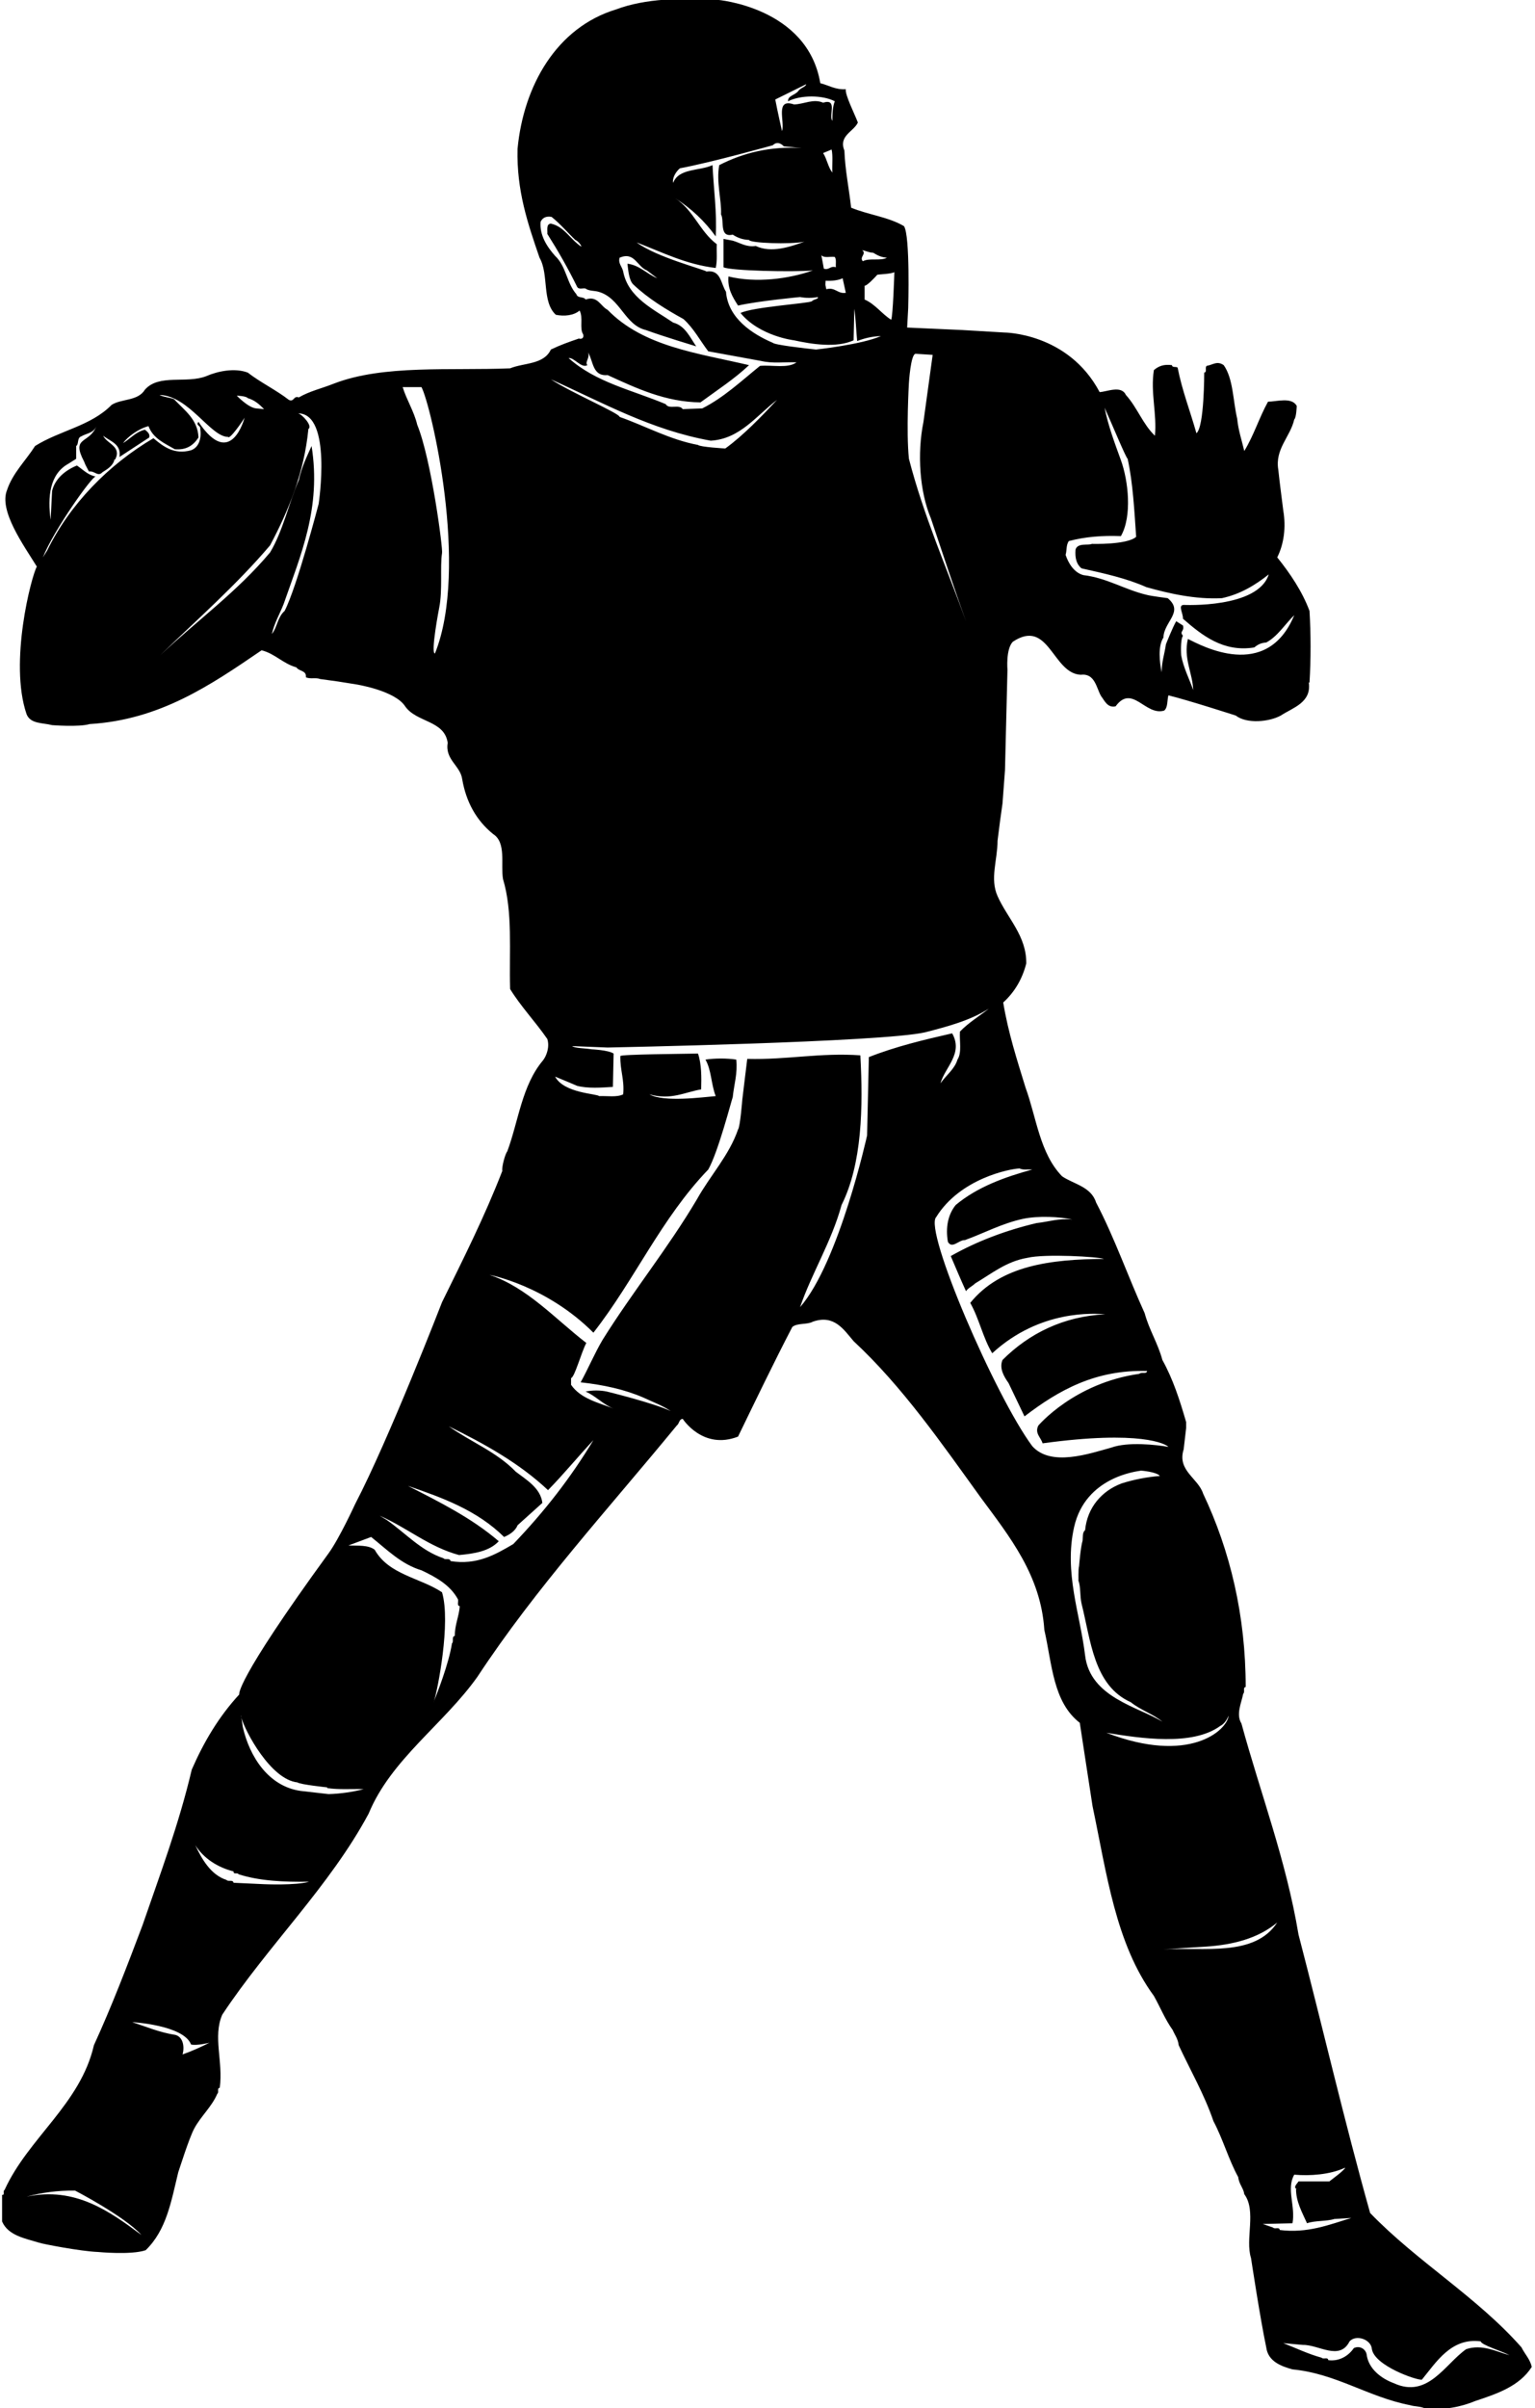 <?xml version="1.0" encoding="UTF-8"?>
<svg xmlns="http://www.w3.org/2000/svg" xmlns:xlink="http://www.w3.org/1999/xlink" width="433pt" height="679pt" viewBox="0 0 433 679" version="1.1">
<g id="surface1">
<path style=" stroke:none;fill-rule:nonzero;fill:rgb(0%,0%,0%);fill-opacity:1;" d="M 429.191 661.855 C 416.691 647.656 399.691 637.656 386.492 623.957 C 379.191 597.957 373.09 571.555 366.289 545.453 C 362.789 524.453 355.59 505.754 350.191 485.953 C 348.59 483.355 350.191 480.152 350.691 477.555 C 351.289 477.055 350.492 475.754 351.391 475.652 C 351.391 455.555 346.992 437.152 339.391 421.152 C 337.992 416.754 331.992 414.652 333.891 408.652 L 334.59 402.652 L 334.59 400.953 C 332.789 394.754 330.891 388.855 327.891 383.453 C 326.59 378.652 324.191 375.055 322.891 370.254 C 318.191 359.953 314.391 348.953 309.191 339.055 C 307.789 334.555 302.789 333.855 299.59 331.656 C 293.289 325.156 292.391 315.156 289.289 306.656 C 286.891 298.855 284.391 291.156 282.992 282.656 C 286.289 279.656 288.391 275.953 289.492 271.656 C 289.59 263.855 284.191 258.953 281.391 252.656 C 279.191 247.754 281.391 242.453 281.391 237.055 L 282.09 231.555 L 282.789 226.555 L 283.492 217.156 L 284.191 188.855 C 284.191 188.855 283.691 183.055 285.691 180.953 C 295.891 174.156 296.891 189.953 304.891 190.254 C 308.891 189.754 309.289 194.055 310.59 196.254 C 311.59 197.555 312.391 199.656 314.691 199.156 C 319.391 192.754 323.09 201.953 328.391 200.355 C 329.492 199.453 329.191 197.453 329.59 196.055 C 335.289 197.453 348.59 201.754 348.59 201.754 C 351.691 204.156 357.992 203.555 361.289 201.754 C 364.59 199.555 369.992 198.156 369.191 192.453 L 369.391 192.453 C 369.789 185.855 369.789 178.855 369.391 172.254 C 367.391 166.855 363.992 161.754 360.289 157.156 C 362.191 153.355 362.789 148.656 361.992 143.953 C 361.492 139.953 360.992 136.254 360.59 132.453 C 359.59 126.555 363.992 123.156 365.09 118.254 C 365.691 117.754 365.789 114.453 365.789 114.453 C 364.391 111.855 360.09 113.254 357.691 113.254 C 355.191 117.754 353.691 122.754 350.992 127.156 C 350.289 124.156 349.289 121.254 348.992 118.055 C 347.789 112.953 347.891 106.754 345.191 102.953 C 343.289 101.656 342.191 102.855 340.391 103.156 C 339.789 103.656 340.59 104.953 339.691 105.055 C 339.691 105.055 339.727 120.422 337.492 122.156 C 335.691 115.754 333.492 110.254 332.191 103.656 C 331.691 103.254 330.691 103.754 330.59 102.953 C 328.391 102.656 326.891 103.156 325.492 104.355 C 324.492 110.656 326.391 116.754 325.789 122.855 C 322.391 119.656 320.789 114.855 317.59 111.355 C 316.289 108.555 312.289 110.453 310.191 110.555 C 301.312 93.777 283.289 93.754 283.289 93.754 L 271.492 93.055 L 255.891 92.355 L 256.191 86.855 C 256.191 86.855 256.789 66.355 254.992 63.754 C 250.59 61.156 244.891 60.555 240.09 58.555 C 239.492 53.156 238.391 47.953 238.191 42.453 C 236.492 38.254 240.789 37.156 241.992 34.555 C 241.191 32.355 238.289 26.656 238.59 25.156 C 235.691 25.355 233.789 24.055 231.391 23.453 C 227.809 2.016 202.391 -0.047 202.391 -0.047 C 192.391 -0.645 181.992 -0.445 173.789 2.656 C 156.992 7.754 147.691 24.156 145.992 41.953 C 145.691 53.754 148.891 63.055 152.191 72.656 C 154.891 77.355 152.789 85.055 156.789 88.754 C 159.191 89.254 161.891 88.953 163.492 87.555 C 164.59 89.555 163.391 92.555 164.492 94.254 C 164.789 95.156 164.191 95.754 163.289 95.453 C 160.391 96.453 158.09 97.254 155.391 98.555 C 153.391 102.855 147.789 102.254 143.891 103.855 C 127.09 104.555 108.191 102.754 94.191 108.156 C 90.691 109.555 87.391 110.254 84.289 112.055 C 82.789 111.453 82.992 113.453 81.492 112.754 C 77.891 109.953 73.492 107.855 69.891 105.055 C 66.191 103.656 61.391 104.656 58.191 106.055 C 52.59 108.254 44.891 105.355 40.891 109.855 C 38.891 113.156 34.289 112.355 31.492 114.156 C 25.59 120.156 16.891 121.355 9.891 125.754 C 7.293 129.855 3.59 133.355 1.992 138.156 C -0.395 143.98 6.691 153.754 10.391 159.754 C 8.891 162.355 2.488 186.738 7.492 201.355 C 8.59 204.156 11.992 203.754 14.691 204.453 C 14.691 204.453 22.289 205.055 25.289 204.156 C 45.09 202.953 59.289 193.254 73.789 183.355 C 77.492 184.254 79.891 187.156 83.59 188.156 C 84.391 189.355 86.492 188.953 86.289 190.953 C 87.492 191.555 89.09 190.953 90.289 191.453 L 95.391 192.156 L 100.391 192.953 C 100.391 192.953 111.391 194.656 114.289 199.156 C 117.492 203.754 125.391 203.055 126.289 209.453 C 125.492 214.254 129.891 215.855 130.391 219.754 C 131.492 226.055 134.289 231.254 139.09 235.156 C 142.891 237.555 141.191 243.754 141.891 247.855 C 144.691 257.156 143.59 268.055 143.891 278.855 C 146.891 283.754 151.09 288.156 154.391 292.953 C 155.09 295.156 154.191 297.656 153.191 298.953 C 147.191 306.055 146.289 316.055 143.09 324.656 C 142.59 325.156 141.492 328.855 141.691 330.156 C 136.691 343.055 130.691 354.953 124.691 367.152 C 124.691 367.152 109.691 405.855 100.191 424.055 C 100.191 424.055 95.711 433.809 92.691 437.953 C 65.906 474.754 67.492 477.754 67.492 477.754 C 61.691 484.055 57.492 491.152 54.09 498.953 C 50.492 514.254 45.191 528.355 40.191 542.855 C 35.891 554.254 31.492 565.754 26.492 576.652 C 22.691 593.254 7.992 602.754 1.293 617.457 C 0.691 617.754 1.492 618.957 0.59 618.855 L 0.59 626.355 C 2.293 630.355 7.191 631.156 11.09 632.355 C 11.891 632.656 22.59 634.754 27.691 634.957 C 27.691 634.957 36.992 635.855 41.09 634.457 C 46.992 628.754 48.289 620.656 50.289 612.457 C 50.59 611.656 53.289 602.957 54.789 600.156 C 56.59 596.754 59.789 593.957 61.289 590.355 C 61.891 589.957 61.09 588.754 61.992 588.656 C 62.992 581.254 59.992 574.254 62.691 568.055 C 75.59 548.555 92.992 531.855 103.992 511.355 C 110.289 496.055 125.191 486.152 134.691 472.754 C 151.191 447.652 171.691 425.355 190.891 401.953 C 191.691 401.355 191.492 400.152 192.59 400.055 C 192.59 400.055 198.262 408.934 208.191 405.055 C 213.191 394.754 218.191 384.355 223.492 374.152 C 224.891 372.953 227.691 373.555 229.289 372.652 C 235.289 370.555 237.992 374.855 240.789 378.152 C 254.492 390.855 265.691 407.055 276.59 422.152 C 284.789 433.254 293.59 444.152 294.59 459.555 C 296.789 469.152 296.992 479.855 304.59 485.754 C 305.789 493.754 306.992 501.355 308.191 509.254 C 312.191 528.254 314.691 548.055 325.492 562.754 C 327.289 565.953 328.691 569.453 330.789 572.355 C 331.391 573.754 332.289 574.855 332.492 576.652 C 335.789 583.754 339.691 590.457 342.289 598.055 C 344.992 603.156 346.59 608.957 349.289 613.855 C 349.492 615.855 350.789 616.957 350.992 618.656 C 354.492 623.355 351.191 631.355 352.891 636.656 C 352.891 636.656 355.492 653.855 357.191 661.855 C 357.691 665.754 361.289 667.156 364.59 668.055 C 376.992 669.254 385.891 675.855 397.789 678.156 C 398.992 678.555 400.992 678.453 402.09 679.156 C 407.492 679.555 412.09 678.656 416.191 676.957 C 422.191 674.957 428.59 672.855 432.09 667.355 C 431.59 665.156 430.191 663.855 429.191 661.855 Z M 301.492 152.555 C 306.09 151.355 310.789 150.953 316.191 151.156 C 319.391 145.555 318.289 135.555 316.191 129.754 C 314.492 125.055 312.59 120.055 311.59 114.953 C 313.59 119.355 317.59 129.055 318.09 129.355 C 319.59 136.156 319.992 144.156 320.492 151.355 C 317.992 153.656 307.992 153.355 307.992 153.355 C 306.992 153.855 303.992 152.953 303.391 154.953 C 303.191 157.355 303.691 159.156 305.09 160.254 C 311.391 161.656 317.789 163.055 323.391 165.555 C 329.789 167.355 337.289 169.055 344.691 168.656 C 349.789 167.555 353.992 165.055 357.891 161.953 C 354.879 171.605 333.891 170.555 333.891 170.555 C 332.191 170.656 333.789 172.953 333.691 174.453 C 339.09 179.156 345.09 183.953 353.789 182.555 C 354.789 181.754 355.691 181.254 357.191 181.156 C 360.391 179.453 362.59 175.855 365.09 173.453 C 357.281 192.266 338.789 181.953 335.09 180.156 C 333.789 185.656 336.391 189.656 336.59 194.555 C 335.492 191.453 333.789 188.156 333.191 184.754 C 333.191 184.754 332.891 180.453 333.691 179.254 C 332.59 177.953 334.191 178.055 333.691 176.355 L 331.789 175.156 C 330.789 176.855 328.891 181.656 328.891 181.656 C 328.492 184.453 327.691 186.555 327.691 189.555 C 327.09 186.754 326.59 182.156 328.191 179.754 C 328.289 175.254 334.09 172.555 329.391 168.656 C 329.391 168.656 324.691 168.055 323.59 167.754 C 317.191 166.254 312.289 162.953 305.59 162.156 C 302.992 161.453 301.391 158.855 300.59 156.453 C 300.992 155.055 300.691 153.754 301.492 152.555 Z M 69.891 112.254 C 71.891 112.855 73.09 113.953 74.492 115.355 L 72.289 115.156 C 69.992 114.953 66.789 111.555 66.789 111.555 C 66.789 111.555 69.492 111.656 69.891 112.254 Z M 13.289 155.254 L 12.09 157.156 C 15.289 149.254 25.992 134.254 26.992 134.355 C 24.789 133.953 23.492 132.453 21.691 131.254 C 18.492 132.555 15.492 134.953 14.691 138.453 L 14.289 146.555 C 13.391 140.156 13.992 133.656 19.289 130.754 L 21.492 129.355 L 21.492 125.754 C 22.289 125.254 21.691 123.453 22.891 123.055 C 24.391 122.156 26.391 122.156 27.191 120.156 C 25.203 125.285 19.93 122.941 23.738 130.168 C 24.094 131.16 24.293 131.398 25.09 132.953 C 26.691 132.656 27.59 134.555 28.891 133.156 C 30.289 132.254 31.891 131.355 32.289 129.555 L 32.492 129.555 C 34.391 125.855 30.191 125.156 29.09 122.855 C 31.09 124.453 34.289 125.156 33.691 128.855 L 42.09 123.355 C 42.391 122.355 41.59 121.754 40.891 121.156 C 38.289 121.754 36.691 123.754 34.691 124.953 C 35.992 123.156 39.09 120.855 41.891 120.156 C 43.191 123.656 46.391 124.953 49.289 126.656 C 52.492 126.953 54.492 125.656 55.992 123.355 C 55.789 118.254 52.09 115.754 49.09 112.555 C 47.891 112.055 46.09 111.953 44.992 111.355 C 53.289 111.555 59.371 123.188 64.344 123.188 C 64.746 124.09 68.59 118.555 68.992 117.754 C 68.992 117.754 65.184 132.691 55.992 118.953 C 55.09 119.953 56.691 119.953 56.492 120.953 C 56.891 123.656 56.09 126.156 53.891 126.953 C 49.191 128.254 46.09 125.953 43.289 123.555 C 30.691 130.953 19.691 142.156 13.289 155.254 Z M 89.891 142.055 C 89.891 142.055 83.789 165.453 80.289 172.254 C 78.289 173.953 78.191 176.953 76.691 178.754 C 77.391 175.656 78.891 173.156 79.992 170.355 C 84.789 156.555 90.691 143.254 87.891 125.754 C 86.492 128.855 85.09 131.754 84.289 135.355 C 81.492 141.855 79.789 149.754 76.191 155.754 C 66.891 166.855 55.492 175.055 45.191 184.754 C 55.09 175.156 66.789 164.855 76.191 153.754 C 81.391 143.953 85.789 133.355 86.992 120.953 C 88.289 120.156 85.191 116.754 84.09 116.555 C 93.77 116.555 89.891 142.055 89.891 142.055 Z M 122.691 184.254 C 121.395 184.254 123.891 171.355 123.891 171.355 C 124.891 166.453 124.09 159.754 124.691 155.953 C 124.992 154.953 121.691 129.555 117.691 119.754 C 116.789 115.953 114.691 112.754 113.59 109.156 L 118.891 109.156 C 121.492 113.855 132.441 160.074 122.691 184.254 Z M 256.391 107.953 C 256.391 107.953 256.891 99.754 258.289 99.754 L 263.09 100.055 L 260.492 118.953 C 258.691 127.855 259.391 138.555 262.59 146.156 C 265.789 155.656 269.09 165.754 272.492 175.156 C 266.992 159.953 260.59 145.555 256.391 129.355 C 255.59 121.656 256.391 107.953 256.391 107.953 Z M 243.191 70.555 C 244.09 70.656 245.191 71.254 246.289 71.254 C 247.492 71.953 248.492 72.555 250.191 72.656 C 248.391 73.656 245.191 72.656 243.391 73.656 C 242.289 72.453 244.59 71.555 243.191 70.555 Z M 252.289 76.754 C 252.289 76.754 251.891 89.156 251.391 90.156 C 248.789 88.555 246.891 85.754 243.891 84.453 L 243.891 80.555 C 244.492 80.656 246.59 78.453 247.492 77.453 C 247.891 77.355 251.289 77.254 252.289 76.754 Z M 237.691 78.453 L 238.59 82.555 C 236.289 82.953 235.59 80.855 233.09 81.555 C 232.789 79.953 232.789 80.855 232.891 79.156 C 234.59 79.254 236.492 79.055 237.691 78.453 Z M 235.789 75.355 C 234.191 74.855 233.891 76.254 232.391 75.754 C 232.191 74.555 231.891 73.055 231.691 71.953 C 232.492 72.855 234.191 72.254 235.492 72.453 C 235.992 73.254 235.691 74.355 235.789 75.355 Z M 234.789 48.656 C 233.59 47.156 233.289 44.855 232.191 43.156 L 234.59 42.156 C 234.992 43.953 234.691 46.555 234.789 48.656 Z M 227.391 23.754 C 227.391 24.453 225.789 24.754 225.191 25.656 C 224.289 26.855 222.191 26.953 222.289 28.555 C 225.891 26.754 231.992 26.754 235.492 28.555 C 234.891 29.953 234.789 32.156 234.789 34.055 C 233.691 32.656 236.391 27.656 232.191 28.953 C 229.391 27.754 226.891 29.355 223.992 29.453 C 218.492 27.555 221.492 34.355 220.59 36.953 C 220.59 36.953 219.289 31.254 218.691 28.055 Z M 202.191 68.855 C 197.289 65.156 195.691 59.254 190.391 55.855 C 194.992 58.754 198.789 62.355 201.891 66.656 C 202.289 60.055 201.289 53.156 200.992 46.555 C 197.391 48.254 191.492 47.355 189.891 51.555 C 189.59 50.254 190.59 48.453 191.789 47.453 C 200.891 45.754 217.992 40.953 217.992 40.953 C 219.547 39.398 221.09 41.254 221.09 41.254 L 226.191 41.754 C 217.289 41.156 209.488 43.156 202.891 46.555 C 201.988 51.254 203.59 56.453 203.391 60.453 C 204.391 62.254 202.789 67.055 206.691 66.156 C 208.09 67.055 209.391 67.555 211.289 67.656 C 211.492 68.555 222.891 68.953 226.891 68.156 C 222.992 69.555 217.59 71.453 213.191 69.355 C 210.492 69.754 208.789 68.453 206.691 67.855 L 204.09 67.355 L 204.09 75.355 C 206.09 76.355 223.789 76.754 229.289 76.254 C 222.492 78.656 213.289 79.855 205.488 77.953 C 205.191 81.355 206.59 83.656 208.191 86.156 C 213.891 84.855 225.691 83.754 225.691 83.754 C 227.191 84.055 229.191 84.055 230.691 83.754 C 230.992 84.355 229.691 84.254 228.992 84.953 C 227.992 85.555 212.289 86.555 208.891 88.254 C 214.301 94.828 223.992 95.953 223.992 95.953 C 228.992 97.055 235.992 98.156 240.789 95.953 L 240.992 87.055 C 241.391 89.656 241.492 93.156 241.789 96.156 C 243.891 95.355 245.891 94.855 248.492 94.754 C 243.09 97.156 230.191 98.555 230.191 98.555 C 227.289 98.254 218.492 97.254 217.992 96.656 C 212.191 94.156 205.391 89.754 204.789 82.254 C 203.289 79.953 203.391 75.953 199.289 76.555 C 198.59 75.953 185.164 72.527 179.59 68.355 C 186.891 71.156 193.492 74.555 201.891 75.555 C 202.391 73.453 202.09 71.055 202.191 68.855 Z M 165.691 102.953 C 164.891 102.055 166.492 100.953 165.891 99.355 C 167.391 101.855 167.09 106.156 171.391 105.754 C 179.492 109.453 187.691 113.355 197.59 113.453 C 202.09 110.156 207.289 106.754 211.289 102.953 C 196.789 99.555 181.492 97.754 171.391 87.355 C 169.391 86.355 168.59 83.254 165.191 84.453 C 164.691 83.555 162.891 84.156 162.59 82.953 C 159.789 79.754 159.789 75.156 156.59 72.156 C 154.289 69.555 152.191 66.355 152.492 62.555 C 152.992 61.453 153.992 60.855 155.59 61.156 C 157.992 63.055 160.191 65.656 162.289 67.656 C 163.09 67.953 163.992 69.156 163.992 69.555 C 160.891 67.555 159.191 63.855 155.391 63.055 C 153.992 63.156 154.492 64.953 154.391 65.953 C 157.492 70.855 160.289 75.754 162.789 80.855 C 163.289 81.754 164.391 81.156 165.191 81.355 C 165.992 82.055 167.789 81.953 168.789 82.254 C 174.992 83.953 176.191 91.656 182.191 93.055 C 186.789 94.754 196.391 97.656 196.391 97.656 C 194.59 95.055 193.289 91.855 189.891 90.953 C 184.492 87.254 177.191 83.953 175.789 76.555 C 175.492 75.156 174.289 74.254 174.789 72.656 C 178.992 70.855 179.691 75.156 182.492 76.254 L 185.391 78.453 C 182.492 77.254 180.391 74.754 176.992 74.355 C 177.191 75.953 177.391 78.953 178.59 80.156 C 182.789 84.156 187.891 87.254 192.789 89.953 C 195.691 92.555 197.492 96.055 199.789 99.055 C 204.691 99.953 214.59 101.754 214.59 101.754 C 217.992 102.555 221.09 102.055 224.691 102.156 C 222.289 103.953 217.891 102.855 214.391 103.156 C 209.191 107.355 204.09 112.156 198.09 115.156 L 192.59 115.355 C 191.59 113.855 188.691 115.555 187.789 113.953 C 178.289 109.953 168.09 107.855 160.391 100.953 C 161.992 100.754 163.992 103.953 165.691 102.953 Z M 200.492 124.254 C 208.789 123.754 213.391 117.156 219.191 112.754 C 214.891 117.355 209.59 122.855 204.59 126.453 C 204.59 126.453 197.492 126.055 196.891 125.453 C 188.891 123.953 182.191 120.156 174.789 117.555 C 174.789 116.555 160.992 110.656 155.391 106.953 C 170.09 113.555 183.691 121.254 200.492 124.254 Z M 7.492 619.355 C 11.492 618.254 16.391 617.555 21.191 617.656 C 21.191 617.656 35.09 624.855 39.891 630.156 C 30.992 623.555 21.289 616.457 7.492 619.355 Z M 51.492 579.254 C 52.09 577.152 51.691 574.355 49.492 573.754 C 44.992 573.055 41.289 571.453 37.289 570.152 C 37.289 570.152 51.789 570.953 53.891 576.453 C 55.492 576.855 59.09 575.953 59.09 575.953 C 56.691 577.152 54.09 578.355 51.492 579.254 Z M 74.492 531.254 L 65.891 530.855 C 65.691 529.855 64.391 530.652 63.891 530.055 C 59.492 528.652 56.891 524.152 55.09 520.254 C 57.492 524.055 61.492 526.555 65.891 527.652 C 65.789 528.652 66.992 527.855 67.289 528.453 C 73.191 530.355 79.992 530.652 87.191 530.555 C 83.492 531.652 74.492 531.254 74.492 531.254 Z M 92.691 505.855 C 92.691 505.855 85.789 505.055 84.789 504.953 C 75.691 503.652 70.391 495.254 68.492 486.953 L 68.113 484.379 C 68.008 483.992 67.965 483.711 67.992 483.555 L 68.113 484.379 C 69.152 488.145 76.355 501.738 83.891 502.555 C 84.59 503.152 92.289 503.953 92.289 503.953 L 92.289 504.152 C 95.59 504.652 99.09 504.355 102.59 504.453 C 99.492 505.254 96.09 505.754 92.691 505.855 Z M 128.289 461.254 C 127.289 461.453 128.09 462.855 127.492 463.355 C 126.605 469.113 123.211 477.691 122.445 479.574 C 122.383 479.777 122.328 479.906 122.289 479.953 C 122.289 479.953 122.348 479.816 122.445 479.574 C 123.426 476.566 127.223 457.488 124.691 448.953 C 118.59 444.855 109.691 444.055 105.691 436.953 C 103.891 435.555 100.891 435.855 98.289 435.754 C 100.391 434.953 102.59 434.152 104.691 433.355 C 109.09 436.855 113.191 441.055 118.891 442.754 C 122.891 444.652 126.992 446.855 129.191 450.953 C 129.391 451.555 128.789 452.754 129.691 452.855 C 129.492 455.754 128.289 458.055 128.289 461.254 Z M 144.789 435.355 C 139.691 438.355 134.492 441.355 127.09 440.152 C 126.891 439.152 125.59 439.953 125.09 439.355 C 118.789 437.254 114.492 432.355 109.09 428.555 L 107.09 427.355 C 114.891 430.754 120.992 436.152 129.492 438.453 C 133.891 438.055 138.09 437.355 140.691 434.555 C 132.992 427.953 123.891 423.453 115.09 418.953 C 124.992 422.355 134.59 425.855 142.191 433.355 C 143.691 432.754 145.391 431.652 145.992 430.055 L 152.992 423.754 C 152.492 419.555 148.492 417.254 145.492 414.953 C 140.09 409.355 132.789 406.555 126.59 402.152 C 136.59 407.055 146.391 412.453 154.59 420.152 C 159.09 415.555 162.992 410.754 167.391 406.055 C 160.992 416.652 153.691 426.055 144.789 435.355 Z M 244.59 320.156 C 244.59 320.156 236.695 355.953 225.691 368.555 C 228.891 359.152 234.59 350.055 237.391 339.754 C 243.191 328.156 243.492 312.156 242.691 297.555 C 231.391 296.754 221.992 298.855 210.789 298.555 L 210.09 304.254 L 209.391 310.055 C 209.391 310.055 208.789 317.754 208.191 318.453 C 205.691 325.754 200.391 331.355 196.59 338.156 C 188.492 351.855 178.492 364.152 169.992 377.754 C 167.691 381.652 165.992 385.754 163.789 389.754 C 170.191 390.453 176.191 391.754 181.492 394.055 C 184.289 395.355 186.789 396.254 189.191 397.855 C 184.289 395.555 171.191 392.355 171.191 392.355 C 169.289 391.953 167.09 391.953 165.191 392.355 C 167.992 393.555 170.191 396.055 173.09 397.152 C 168.691 395.453 163.789 394.355 161.09 390.453 L 161.09 388.555 C 162.09 388.355 163.992 381.254 165.391 378.652 C 156.691 371.953 148.691 362.953 138.09 359.453 C 138.09 359.453 154.016 362.379 167.391 375.754 C 178.992 360.953 186.492 343.555 199.789 329.754 C 202.59 324.855 206.391 310.055 206.691 309.355 C 207.09 305.555 208.09 302.754 207.691 298.754 C 204.988 298.355 201.789 298.355 198.992 298.754 C 200.691 301.656 200.59 305.754 201.891 309.055 C 198.191 309.355 187.285 310.852 183.191 308.555 C 189.309 310.27 193.09 307.953 197.789 307.156 C 197.891 303.656 197.891 299.953 196.891 297.055 C 192.691 297.156 175.191 297.254 174.992 297.754 C 174.891 301.754 176.191 304.453 175.789 308.555 C 173.992 309.453 171.289 308.953 168.992 309.055 C 168.492 308.355 159.09 308.285 156.59 303.555 C 158.59 304.355 162.789 306.156 162.789 306.156 C 165.891 306.953 169.691 306.656 172.891 306.453 L 173.09 297.055 C 171.59 296.055 166.891 295.855 166.891 295.855 C 165.09 295.555 162.09 295.555 161.391 294.953 L 171.391 295.355 C 171.391 295.355 249.09 293.855 260.992 291.055 C 267.191 289.453 273.691 287.754 278.992 284.355 C 276.191 286.555 273.191 288.355 270.789 290.855 C 270.59 293.453 271.391 296.754 270.09 298.754 C 269.289 301.453 266.891 303.156 265.289 305.453 C 266.59 300.855 271.789 297.055 268.59 291.355 C 260.691 293.156 252.691 295.055 245.09 298.055 Z M 291.191 407.754 C 280.789 393.754 260.5 346.746 264.09 343.156 C 270.805 332.309 284.789 329.555 287.59 329.453 C 288.691 329.953 289.992 329.656 291.191 329.754 C 283.492 331.855 275.691 334.656 269.59 339.754 C 267.391 342.453 266.691 346.156 267.391 350.152 C 268.59 352.254 270.492 349.555 272.191 349.652 C 277.691 347.652 282.59 344.953 288.59 343.656 C 292.789 342.754 299.09 343.055 302.492 343.855 C 298.59 343.453 295.992 344.453 292.391 344.855 C 283.891 346.855 275.59 349.953 268.191 354.152 C 269.59 357.453 270.992 360.754 272.492 364.055 C 273.09 363.152 274.289 362.652 275.09 361.855 C 279.789 359.055 283.891 355.652 289.789 354.652 C 294.789 353.453 309.992 354.355 311.391 354.953 C 296.492 355.055 282.289 356.754 273.691 367.355 C 276.191 371.754 277.289 377.254 279.891 381.555 C 293.438 369.109 308.789 370.355 311.789 370.555 C 299.992 371.152 290.289 375.953 282.789 383.453 C 281.789 385.855 283.289 388.254 284.492 389.953 L 288.992 399.355 C 298.789 391.855 309.09 386.152 323.59 386.555 C 323.391 387.555 321.992 386.754 321.391 387.355 C 302.992 389.953 292.891 401.953 292.891 401.953 C 291.789 404.152 293.691 405.355 294.09 406.953 C 321.73 403.172 328.891 407.152 329.59 407.953 C 326.191 407.355 318.191 406.453 313.492 408.152 C 307.289 409.855 296.492 413.652 291.191 407.754 Z M 306.09 466.754 C 304.691 455.055 300.094 443.391 302.992 430.555 C 306.191 416.383 320.691 414.855 321.891 414.652 C 321.891 414.652 326.191 414.953 327.191 416.152 C 323.492 416.453 319.891 417.152 316.391 418.254 C 310.789 420.355 306.691 425.055 306.09 431.453 C 305.289 432.055 305.492 433.355 305.391 434.355 C 304.789 436.355 304.391 441.555 304.391 441.555 C 304.09 442.652 304.289 445.555 304.191 445.652 C 304.891 447.355 304.59 450.055 305.09 452.152 C 307.691 462.453 308.492 475.254 318.992 479.953 C 321.691 482.152 325.289 483.254 327.891 485.453 C 321.191 481.254 307.492 478.652 306.09 466.754 Z M 312.09 488.555 C 321.789 490.152 336.391 492.355 344.191 486.652 C 345.391 486.055 346.09 484.855 346.59 483.754 C 346.09 487.953 335.422 497.57 312.09 488.555 Z M 328.168 549.645 C 327.801 549.664 327.438 549.691 327.074 549.723 C 326.945 549.734 326.816 549.742 326.691 549.754 C 326.773 549.746 326.91 549.734 327.074 549.723 C 327.344 549.703 327.715 549.676 328.168 549.645 C 331.133 549.434 337.461 549.016 340.191 548.855 C 347.789 548.355 354.891 546.555 360.289 542.055 C 353.867 551.832 339.727 548.93 328.168 549.645 Z M 359.09 628.055 L 356.191 627.055 L 364.59 626.855 C 365.492 622.055 362.789 617.156 365.09 613.156 C 369.492 613.555 375.09 613.156 379.289 611.254 L 379.492 611.254 C 378.289 612.656 376.492 613.855 374.992 615.055 L 366.289 615.055 C 365.891 615.754 364.691 616.656 365.789 617.254 L 365.59 617.254 C 365.59 620.754 367.289 623.754 368.691 626.855 C 370.891 626.055 374.191 626.355 376.391 625.656 L 381.191 625.355 C 374.992 627.254 368.789 629.754 360.992 628.754 C 360.891 627.754 359.59 628.656 359.09 628.055 Z M 413.59 662.355 C 407.59 666.555 402.789 676.355 393.191 671.957 C 389.691 670.656 385.992 667.957 385.492 663.754 C 385.191 662.355 383.59 661.254 381.891 662.055 C 380.391 664.254 377.789 665.855 374.691 665.457 C 374.59 664.457 373.289 665.355 372.789 664.754 C 369.09 663.754 365.59 662.055 361.992 660.656 L 367.492 661.156 C 371.992 661.055 377.891 665.754 380.691 660.156 C 382.492 658.156 386.789 659.555 386.992 662.355 C 387.789 667.055 399.59 671.156 401.09 670.957 C 405.191 665.957 409.391 659.055 417.691 660.156 C 417.789 661.156 423.789 662.957 425.789 664.055 C 422.09 663.055 418.09 660.855 413.59 662.355 "/>
</g>
</svg>

